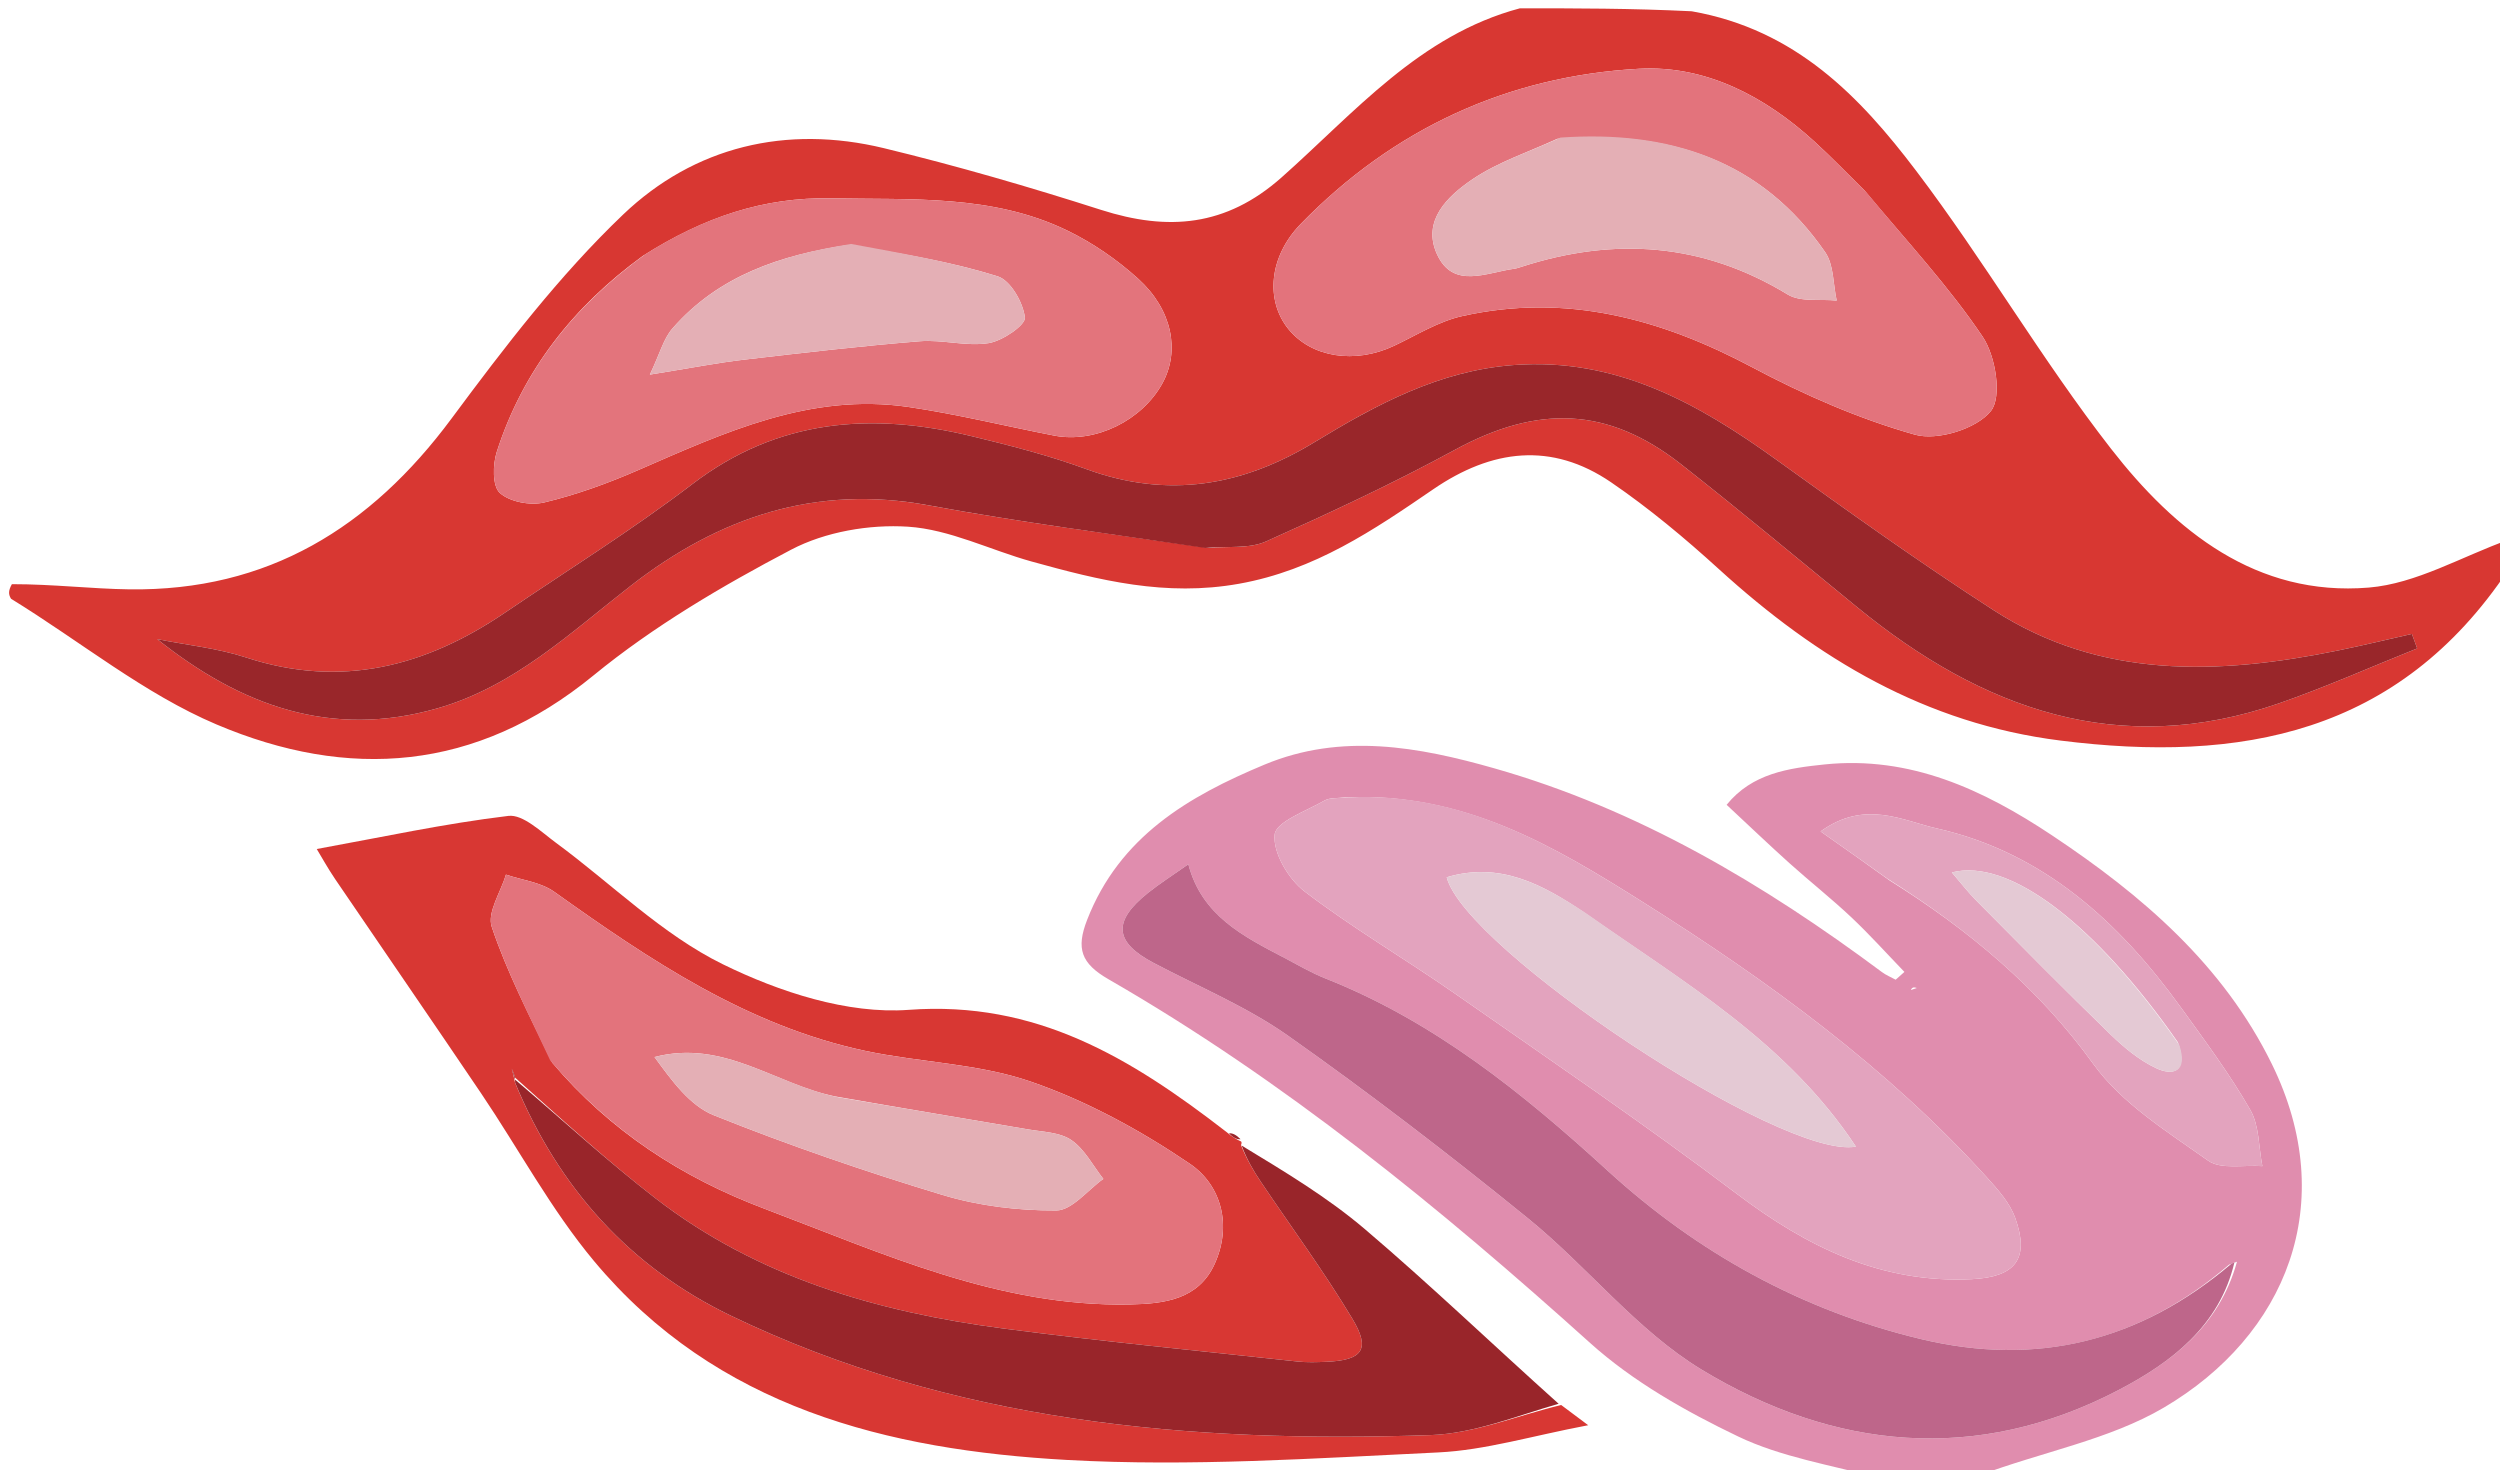 <?xml version="1.0"?>
<svg xmlns="http://www.w3.org/2000/svg" xmlns:xlink="http://www.w3.org/1999/xlink" version="1.1" id="Layer_1" x="0px" y="0px" width="100%" viewBox="0 0 301 177" enable-background="new 0 0 301 177" xml:space="preserve" style="background-color:transparent;">
<path fill="none" opacity="1" stroke="none" d=" M302,69   C302,105.241 302,141.482 302,178   C280.98,178 259.959,178 238.692,177.672   C245.85,174.797 253.912,173.366 260.526,169.475   C275.267,160.802 281.768,144.892 273.529,128.106   C267.66,116.149 257.89,107.778 247.047,100.565   C238.787,95.07 229.977,90.969 219.672,92.039   C215.348,92.488 210.956,93.104 207.886,96.9   C210.623,99.449 212.995,101.721 215.436,103.914   C217.895,106.123 220.496,108.178 222.901,110.443   C225.124,112.537 227.169,114.82 229.293,117.019   C228.942,117.332 228.59,117.644 228.239,117.957   C227.687,117.655 227.089,117.415 226.59,117.043   C212.32,106.417 197.171,97.417 179.927,92.509   C170.798,89.91 161.509,88.2 152.246,92.06   C143.055,95.89 134.782,100.741 130.887,110.759   C129.548,114.205 130.15,115.993 133.467,117.904   C154.607,130.081 173.364,145.408 191.453,161.695   C196.613,166.341 202.963,169.927 209.27,172.951   C214.461,175.439 220.395,176.376 226,178   C151.099,178 76.198,178 1,178   C1,142.98 1,107.958 1.33,72.559   C9.756,77.277 17.361,83.527 26.053,87.217   C41.914,93.949 57.306,92.914 71.467,81.313   C78.697,75.392 86.95,70.543 95.252,66.182   C99.348,64.031 104.667,63.112 109.317,63.413   C114.351,63.739 119.225,66.226 124.213,67.608   C132.37,69.868 140.341,71.869 149.185,70.283   C158.293,68.65 165.358,63.842 172.564,58.907   C179.592,54.095 186.796,53.16 193.983,58.074   C198.557,61.202 202.861,64.794 206.965,68.531   C218.764,79.277 231.803,87.12 248.088,89.165   C269.745,91.884 288.777,88.428 302,69  M149.313,136.892   C148.849,136.643 148.384,136.394 147.312,135.81   C136.099,127.335 124.723,120.455 109.408,121.585   C102.061,122.127 93.821,119.433 87.022,116.094   C79.702,112.5 73.627,106.393 66.941,101.474   C65.149,100.156 62.973,98.023 61.209,98.234   C53.547,99.152 45.972,100.798 38.136,102.221   C38.701,103.15 39.464,104.537 40.35,105.842   C46.199,114.449 52.106,123.017 57.929,131.641   C62.47,138.366 66.348,145.631 71.516,151.825   C86.261,169.496 106.884,174.581 128.466,175.778   C143.312,176.602 158.287,175.585 173.18,174.871   C178.847,174.599 184.444,172.876 191.22,171.597   C189.397,170.234 188.682,169.699 187.354,168.866   C179.702,161.881 172.219,154.699 164.333,147.989   C159.798,144.13 154.612,141.035 149.574,137.5   C149.574,137.5 149.415,137.43 149.313,136.892  z"/>
<path fill="#D83732" opacity="1" stroke="none" d=" M302,68.6   C288.777,88.428 269.745,91.884 248.088,89.165   C231.803,87.12 218.764,79.277 206.965,68.531   C202.861,64.794 198.557,61.202 193.983,58.074   C186.796,53.16 179.592,54.095 172.564,58.907   C165.358,63.842 158.293,68.65 149.185,70.283   C140.341,71.869 132.37,69.868 124.213,67.608   C119.225,66.226 114.351,63.739 109.317,63.413   C104.667,63.112 99.348,64.031 95.252,66.182   C86.95,70.543 78.697,75.392 71.467,81.313   C57.306,92.914 41.914,93.949 26.053,87.217   C17.361,83.527 9.756,77.277 1.33,72.091   C1,71.556 1,71.111 1.431,70.334   C6.433,70.334 11.002,70.896 15.578,70.958   C32.226,71.183 44.609,63.547 54.371,50.385   C60.738,41.801 67.329,33.181 75.02,25.835   C83.595,17.645 94.66,14.994 106.419,17.839   C115.217,19.969 123.934,22.504 132.556,25.265   C140.623,27.849 147.615,27.288 154.29,21.371   C163.091,13.569 170.91,4.221 183,1   C189.688,1 196.375,1 203.679,1.357   C216.239,3.563 223.964,11.681 230.684,20.54   C238.918,31.394 245.802,43.282 254.165,54.027   C261.869,63.925 271.654,71.862 285.202,70.745   C290.92,70.273 296.408,67 302,65   C302,66.067 302,67.133 302,68.6  M145.563,65.976   C147.863,65.749 150.418,66.089 152.419,65.194   C160.105,61.755 167.76,58.187 175.154,54.166   C185.147,48.733 193.546,48.956 202.396,55.891   C209.575,61.517 216.576,67.371 223.643,73.139   C238.651,85.387 255.119,91.373 274.386,84.683   C280.02,82.727 285.488,80.289 291.031,78.071   C290.818,77.489 290.605,76.907 290.392,76.325   C287.413,76.996 284.444,77.719 281.452,78.33   C267.112,81.257 252.949,81.804 240.029,73.469   C231.113,67.717 222.467,61.533 213.85,55.333   C204.361,48.504 194.532,43.025 182.224,43.953   C173.254,44.63 165.682,48.723 158.296,53.219   C149.553,58.541 140.588,60.069 130.796,56.482   C126.29,54.832 121.602,53.627 116.929,52.501   C104.95,49.614 93.682,50.416 83.377,58.271   C76.125,63.799 68.348,68.64 60.793,73.768   C51.231,80.26 41.052,82.906 29.647,79.167   C26.204,78.038 22.511,77.67 18.933,76.953   C29.003,84.981 39.866,88.942 52.629,85.293   C61.943,82.631 68.692,76.152 76.004,70.478   C86.605,62.25 98.217,58.326 111.796,60.839   C122.69,62.856 133.694,64.283 145.563,65.976  M224.525,22.978   C222.506,20.994 220.546,18.944 218.455,17.038   C212.471,11.582 205.347,7.836 197.329,8.28   C181.499,9.156 167.76,15.522 156.62,26.95   C152.754,30.916 152.354,36.174 155.103,39.591   C157.888,43.052 163.145,43.862 167.853,41.632   C170.547,40.355 173.185,38.701 176.037,38.06   C188.489,35.265 199.911,38.339 210.985,44.229   C217.21,47.539 223.803,50.426 230.56,52.335   C233.268,53.1 237.986,51.626 239.699,49.493   C241.073,47.783 240.279,42.873 238.716,40.547   C234.662,34.515 229.653,29.125 224.525,22.978  M77.387,30.817   C69.077,36.861 62.962,44.583 59.806,54.42   C59.317,55.942 59.273,58.53 60.178,59.348   C61.375,60.431 63.863,60.893 65.526,60.495   C69.385,59.572 73.179,58.195 76.827,56.606   C87.233,52.073 97.581,47.262 109.379,49.001   C115.272,49.869 121.079,51.31 126.934,52.447   C131.861,53.404 137.504,50.639 139.967,46.13   C142.085,42.253 141.16,37.296 137.033,33.558   C134.497,31.262 131.557,29.235 128.479,27.747   C119.485,23.396 109.741,24.067 100.097,23.879   C91.945,23.719 84.741,26.148 77.387,30.817  z"/>
<path fill="none" opacity="1" stroke="none" d=" M182.531,1   C170.91,4.221 163.091,13.569 154.29,21.371   C147.615,27.288 140.623,27.849 132.556,25.265   C123.934,22.504 115.217,19.969 106.419,17.839   C94.66,14.994 83.595,17.645 75.02,25.835   C67.329,33.181 60.738,41.801 54.371,50.385   C44.609,63.547 32.226,71.183 15.578,70.958   C11.002,70.896 6.433,70.334 1.431,70.001   C1,47.04 1,24.08 1,1   C61.354,1 121.708,1 182.531,1  z"/>
<path fill="#E08DAE" opacity="1" stroke="none" d=" M226.461,178   C220.395,176.376 214.461,175.439 209.27,172.951   C202.963,169.927 196.613,166.341 191.453,161.695   C173.364,145.408 154.607,130.081 133.467,117.904   C130.15,115.993 129.548,114.205 130.887,110.759   C134.782,100.741 143.055,95.89 152.246,92.06   C161.509,88.2 170.798,89.91 179.927,92.509   C197.171,97.417 212.32,106.417 226.59,117.043   C227.089,117.415 227.687,117.655 228.239,117.957   C228.59,117.644 228.942,117.332 229.293,117.019   C227.169,114.82 225.124,112.537 222.901,110.443   C220.496,108.178 217.895,106.123 215.436,103.914   C212.995,101.721 210.623,99.449 207.886,96.9   C210.956,93.104 215.348,92.488 219.672,92.039   C229.977,90.969 238.787,95.07 247.047,100.565   C257.89,107.778 267.66,116.149 273.529,128.106   C281.768,144.892 275.267,160.802 260.526,169.475   C253.912,173.366 245.85,174.797 238.223,177.672   C234.307,178 230.614,178 226.461,178  M268.375,152.27   C257.555,161.568 245.178,164.542 231.334,161.236   C216.965,157.806 204.371,150.835 193.552,140.943   C183.3,131.569 172.646,122.975 159.579,117.805   C157.883,117.134 156.293,116.191 154.67,115.342   C149.717,112.752 144.685,110.242 143.076,104.055   C141.19,105.386 139.649,106.364 138.229,107.496   C133.926,110.926 134.16,113.437 138.9,115.937   C144.343,118.807 150.126,121.206 155.115,124.726   C164.988,131.691 174.59,139.072 183.973,146.69   C191.142,152.512 197.07,160.165 204.838,164.882   C220.788,174.567 238.006,176.301 255.114,167.341   C261.422,164.038 267.202,159.672 269.33,151.915   C269.216,151.938 269.101,151.961 268.375,152.27  M161.882,96.005   C161.064,96.122 160.115,96.013 159.451,96.396   C157.273,97.654 153.614,98.938 153.466,100.494   C153.256,102.686 155.128,105.846 157.073,107.332   C162.85,111.748 169.172,115.442 175.147,119.609   C186.537,127.553 198.034,135.365 209.107,143.735   C217.588,150.147 226.497,154.536 237.376,154.015   C242.662,153.762 244.411,151.562 242.63,146.628   C241.984,144.84 240.57,143.248 239.253,141.796   C227.219,128.524 212.841,118.083 197.81,108.619   C187.162,101.914 176.199,95.333 161.882,96.005  M227.499,105.999   C236.97,111.934 245.365,118.855 252.043,128.113   C255.472,132.865 260.946,136.263 265.868,139.747   C267.42,140.845 270.183,140.233 272.391,140.404   C271.941,138.122 272.03,135.53 270.932,133.621   C268.465,129.329 265.486,125.32 262.578,121.295   C255.099,110.944 245.964,102.622 233.157,99.734   C229.084,98.815 224.55,96.236 219.198,100.105   C222.224,102.233 224.581,103.89 227.499,105.999  M230.068,119.199   C230.307,119.118 230.546,119.037 230.785,118.957   C230.516,118.872 230.248,118.787 230.068,119.199  z"/>
<path fill="none" opacity="1" stroke="none" d=" M302,64.531   C296.408,67 290.92,70.273 285.202,70.745   C271.654,71.862 261.869,63.925 254.165,54.027   C245.802,43.282 238.918,31.394 230.684,20.54   C223.964,11.681 216.239,3.563 204.148,1.357   C236.578,1 269.156,1 302,1   C302,22.02 302,43.041 302,64.531  z"/>
<path fill="#D83733" opacity="1" stroke="none" d=" M187.966,169.163   C188.682,169.699 189.397,170.234 191.22,171.597   C184.444,172.876 178.847,174.599 173.18,174.871   C158.287,175.585 143.312,176.602 128.466,175.778   C106.884,174.581 86.261,169.496 71.516,151.825   C66.348,145.631 62.47,138.366 57.929,131.641   C52.106,123.017 46.199,114.449 40.35,105.842   C39.464,104.537 38.701,103.15 38.136,102.221   C45.972,100.798 53.547,99.152 61.209,98.234   C62.973,98.023 65.149,100.156 66.941,101.474   C73.627,106.393 79.702,112.5 87.022,116.094   C93.821,119.433 102.061,122.127 109.408,121.585   C124.723,120.455 136.099,127.335 147.666,136.291   C148.486,136.992 148.95,137.211 149.415,137.43   C149.415,137.43 149.574,137.5 149.42,137.876   C150.111,139.601 150.92,140.973 151.807,142.293   C155.497,147.785 159.436,153.125 162.834,158.791   C165.043,162.474 164.038,163.771 159.715,163.959   C158.554,164.01 157.377,164.053 156.226,163.927   C144.411,162.638 132.576,161.499 120.794,159.952   C105.669,157.966 91.237,153.789 78.937,144.289   C73.097,139.779 67.644,134.768 62.01,129.74   C61.872,129.219 61.741,128.942 61.61,128.665   C61.735,129.113 61.861,129.562 62.015,130.371   C67.293,143.135 75.951,152.608 87.972,158.398   C114.602,171.226 143.184,173.774 172.208,172.787   C177.496,172.607 182.715,170.423 187.966,169.163  M66.487,127.945   C73.412,136.144 82.076,141.772 92.075,145.543   C106.341,150.924 120.303,157.382 136.061,157.057   C140.203,156.972 144.271,156.456 146.217,152.237   C148.366,147.577 147.081,142.711 143.243,140.107   C137.321,136.09 130.825,132.543 124.083,130.219   C117.756,128.039 110.746,127.931 104.121,126.513   C89.972,123.484 78.262,115.596 66.723,107.369   C65.114,106.222 62.868,105.97 60.917,105.304   C60.283,107.421 58.63,109.881 59.204,111.593   C61.023,117.017 63.675,122.162 66.487,127.945  z"/>
<path fill="#99252A" opacity="1" stroke="none" d=" M187.66,169.015   C182.715,170.423 177.496,172.607 172.208,172.787   C143.184,173.774 114.602,171.226 87.972,158.398   C75.951,152.608 67.293,143.135 62.022,130.365   C62.001,129.999 62.016,129.985 62.016,129.985   C67.644,134.768 73.097,139.779 78.937,144.289   C91.237,153.789 105.669,157.966 120.794,159.952   C132.576,161.499 144.411,162.638 156.226,163.927   C157.377,164.053 158.554,164.01 159.715,163.959   C164.038,163.771 165.043,162.474 162.834,158.791   C159.436,153.125 155.497,147.785 151.807,142.293   C150.92,140.973 150.111,139.601 149.493,137.924   C154.612,141.035 159.798,144.13 164.333,147.989   C172.219,154.699 179.702,161.881 187.66,169.015  z"/>
<path fill="#99252A" opacity="1" stroke="none" d=" M149.364,137.161   C148.95,137.211 148.486,136.992 147.97,136.458   C148.384,136.394 148.849,136.643 149.364,137.161  z"/>
<path fill="#99262A" opacity="1" stroke="none" d=" M145.106,65.974   C133.694,64.283 122.69,62.856 111.796,60.839   C98.217,58.326 86.605,62.25 76.004,70.478   C68.692,76.152 61.943,82.631 52.629,85.293   C39.866,88.942 29.003,84.981 18.933,76.953   C22.511,77.67 26.204,78.038 29.647,79.167   C41.052,82.906 51.231,80.26 60.793,73.768   C68.348,68.64 76.125,63.799 83.377,58.271   C93.682,50.416 104.95,49.614 116.929,52.501   C121.602,53.627 126.29,54.832 130.796,56.482   C140.588,60.069 149.553,58.541 158.296,53.219   C165.682,48.723 173.254,44.63 182.224,43.953   C194.532,43.025 204.361,48.504 213.85,55.333   C222.467,61.533 231.113,67.717 240.029,73.469   C252.949,81.804 267.112,81.257 281.452,78.33   C284.444,77.719 287.413,76.996 290.392,76.325   C290.605,76.907 290.818,77.489 291.031,78.071   C285.488,80.289 280.02,82.727 274.386,84.683   C255.119,91.373 238.651,85.387 223.643,73.139   C216.576,67.371 209.575,61.517 202.396,55.891   C193.546,48.956 185.147,48.733 175.154,54.166   C167.76,58.187 160.105,61.755 152.419,65.194   C150.418,66.089 147.863,65.749 145.106,65.974  z"/>
<path fill="#E3737C" opacity="1" stroke="none" d=" M224.776,23.229   C229.653,29.125 234.662,34.515 238.716,40.547   C240.279,42.873 241.073,47.783 239.699,49.493   C237.986,51.626 233.268,53.1 230.56,52.335   C223.803,50.426 217.21,47.539 210.985,44.229   C199.911,38.339 188.489,35.265 176.037,38.06   C173.185,38.701 170.547,40.355 167.853,41.632   C163.145,43.862 157.888,43.052 155.103,39.591   C152.354,36.174 152.754,30.916 156.62,26.95   C167.76,15.522 181.499,9.156 197.329,8.28   C205.347,7.836 212.471,11.582 218.455,17.038   C220.546,18.944 222.506,20.994 224.776,23.229  M187.493,16.711   C184.06,18.302 180.36,19.5 177.27,21.597   C174.323,23.598 171.153,26.561 173.023,30.627   C174.971,34.861 178.974,32.809 182.28,32.364   C182.605,32.32 182.924,32.208 183.239,32.106   C194.4,28.503 205.043,29.247 215.242,35.459   C216.784,36.398 219.152,35.981 221.138,36.192   C220.704,34.227 220.808,31.89 219.748,30.358   C212.143,19.362 201.172,15.644 187.493,16.711  z"/>
<path fill="#E3747C" opacity="1" stroke="none" d=" M77.688,30.615   C84.741,26.148 91.945,23.719 100.097,23.879   C109.741,24.067 119.485,23.396 128.479,27.747   C131.557,29.235 134.497,31.262 137.033,33.558   C141.16,37.296 142.085,42.253 139.967,46.13   C137.504,50.639 131.861,53.404 126.934,52.447   C121.079,51.31 115.272,49.869 109.379,49.001   C97.581,47.262 87.233,52.073 76.827,56.606   C73.179,58.195 69.385,59.572 65.526,60.495   C63.863,60.893 61.375,60.431 60.178,59.348   C59.273,58.53 59.317,55.942 59.806,54.42   C62.962,44.583 69.077,36.861 77.688,30.615  M102.065,29.503   C94.005,30.706 86.513,33.182 80.959,39.553   C79.885,40.785 79.449,42.573 78.242,45.104   C83.05,44.331 86.272,43.695 89.525,43.312   C96.587,42.482 103.655,41.662 110.74,41.087   C113.486,40.865 116.352,41.738 119.037,41.312   C120.708,41.046 123.504,39.122 123.398,38.227   C123.182,36.41 121.662,33.751 120.11,33.267   C114.494,31.514 108.642,30.519 102.065,29.503  z"/>
<path fill="#BE668A" opacity="1" stroke="none" d=" M269.019,152.016   C267.202,159.672 261.422,164.038 255.114,167.341   C238.006,176.301 220.788,174.567 204.838,164.882   C197.07,160.165 191.142,152.512 183.973,146.69   C174.59,139.072 164.988,131.691 155.115,124.726   C150.126,121.206 144.343,118.807 138.9,115.937   C134.16,113.437 133.926,110.926 138.229,107.496   C139.649,106.364 141.19,105.386 143.076,104.055   C144.685,110.242 149.717,112.752 154.67,115.342   C156.293,116.191 157.883,117.134 159.579,117.805   C172.646,122.975 183.3,131.569 193.552,140.943   C204.371,150.835 216.965,157.806 231.334,161.236   C245.178,164.542 257.555,161.568 268.688,152.135   C269.001,152.001 269.019,152.016 269.019,152.016  z"/>
<path fill="#E3A3BE" opacity="1" stroke="none" d=" M162.328,96.003   C176.199,95.333 187.162,101.914 197.81,108.619   C212.841,118.083 227.219,128.524 239.253,141.796   C240.57,143.248 241.984,144.84 242.63,146.628   C244.411,151.562 242.662,153.762 237.376,154.015   C226.497,154.536 217.588,150.147 209.107,143.735   C198.034,135.365 186.537,127.553 175.147,119.609   C169.172,115.442 162.85,111.748 157.073,107.332   C155.128,105.846 153.256,102.686 153.466,100.494   C153.614,98.938 157.273,97.654 159.451,96.396   C160.115,96.013 161.064,96.122 162.328,96.003  M190.668,109.821   C185.691,106.475 180.58,103.713 174.181,105.623   C176.396,114.266 214.577,139.701 223.45,138.052   C215.159,125.505 202.806,118.309 190.668,109.821  z"/>
<path fill="#E3A3BE" opacity="1" stroke="none" d=" M227.218,105.773   C224.581,103.89 222.224,102.233 219.198,100.105   C224.55,96.236 229.084,98.815 233.157,99.734   C245.964,102.622 255.099,110.944 262.578,121.295   C265.486,125.32 268.465,129.329 270.932,133.621   C272.03,135.53 271.941,138.122 272.391,140.404   C270.183,140.233 267.42,140.845 265.868,139.747   C260.946,136.263 255.472,132.865 252.043,128.113   C245.365,118.855 236.97,111.934 227.218,105.773  M262.223,125.493   C252.291,111.257 241.892,103.267 235.003,105.041   C236.07,106.277 236.944,107.42 237.948,108.433   C243.304,113.832 248.641,119.251 254.1,124.544   C255.741,126.134 257.597,127.676 259.639,128.626   C261.506,129.494 263.489,129.221 262.223,125.493  z"/>
<path fill="none" opacity="1" stroke="none" d=" M230.024,118.95   C230.248,118.787 230.516,118.872 230.785,118.957   C230.546,119.037 230.307,119.118 230.024,118.95  z"/>
<path fill="#BE668A" opacity="1" stroke="none" d=" M268.994,151.992   C269.101,151.961 269.216,151.938 269.175,151.965   C269.019,152.016 269.001,152.001 268.994,151.992  z"/>
<path fill="#E3737C" opacity="1" stroke="none" d=" M66.246,127.68   C63.675,122.162 61.023,117.017 59.204,111.593   C58.63,109.881 60.283,107.421 60.917,105.304   C62.868,105.97 65.114,106.222 66.723,107.369   C78.262,115.596 89.972,123.484 104.121,126.513   C110.746,127.931 117.756,128.039 124.083,130.219   C130.825,132.543 137.321,136.09 143.243,140.107   C147.081,142.711 148.366,147.577 146.217,152.237   C144.271,156.456 140.203,156.972 136.061,157.057   C120.303,157.382 106.341,150.924 92.075,145.543   C82.076,141.772 73.412,136.144 66.246,127.68  M100.571,132.01   C93.392,130.588 87.158,125.092 78.803,127.266   C80.883,130.113 83.047,133.117 85.949,134.279   C94.97,137.891 104.193,141.064 113.497,143.877   C117.867,145.198 122.605,145.766 127.172,145.742   C129.068,145.732 130.952,143.281 132.841,141.939   C131.588,140.345 130.597,138.37 129.001,137.273   C127.616,136.32 125.56,136.284 123.776,135.977   C116.307,134.696 108.829,133.465 100.571,132.01  z"/>
<path fill="#99252A" opacity="1" stroke="none" d=" M61.994,130.004   C61.861,129.562 61.735,129.113 61.61,128.665   C61.741,128.942 61.872,129.219 62.01,129.74   C62.016,129.985 62.001,129.999 61.994,130.004  z"/>
<path fill="#E4AFB5" opacity="1" stroke="none" d=" M187.885,16.564   C201.172,15.644 212.143,19.362 219.748,30.358   C220.808,31.89 220.704,34.227 221.138,36.192   C219.152,35.981 216.784,36.398 215.242,35.459   C205.043,29.247 194.4,28.503 183.239,32.106   C182.924,32.208 182.605,32.32 182.28,32.364   C178.974,32.809 174.971,34.861 173.023,30.627   C171.153,26.561 174.323,23.598 177.27,21.597   C180.36,19.5 184.06,18.302 187.885,16.564  z"/>
<path fill="#E4AFB5" opacity="1" stroke="none" d=" M102.472,29.37   C108.642,30.519 114.494,31.514 120.11,33.267   C121.662,33.751 123.182,36.41 123.398,38.227   C123.504,39.122 120.708,41.046 119.037,41.312   C116.352,41.738 113.486,40.865 110.74,41.087   C103.655,41.662 96.587,42.482 89.525,43.312   C86.272,43.695 83.05,44.331 78.242,45.104   C79.449,42.573 79.885,40.785 80.959,39.553   C86.513,33.182 94.005,30.706 102.472,29.37  z"/>
<path fill="#E4C9D4" opacity="1" stroke="none" d=" M190.998,109.98   C202.806,118.309 215.159,125.505 223.45,138.052   C214.577,139.701 176.396,114.266 174.181,105.623   C180.58,103.713 185.691,106.475 190.998,109.98  z"/>
<path fill="#E4C9D4" opacity="1" stroke="none" d=" M262.393,125.823   C263.489,129.221 261.506,129.494 259.639,128.626   C257.597,127.676 255.741,126.134 254.1,124.544   C248.641,119.251 243.304,113.832 237.948,108.433   C236.944,107.42 236.07,106.277 235.003,105.041   C241.892,103.267 252.291,111.257 262.393,125.823  z"/>
<path fill="#E4AFB5" opacity="1" stroke="none" d=" M100.962,132.113   C108.829,133.465 116.307,134.696 123.776,135.977   C125.56,136.284 127.616,136.32 129.001,137.273   C130.597,138.37 131.588,140.345 132.841,141.939   C130.952,143.281 129.068,145.732 127.172,145.742   C122.605,145.766 117.867,145.198 113.497,143.877   C104.193,141.064 94.97,137.891 85.949,134.279   C83.047,133.117 80.883,130.113 78.803,127.266   C87.158,125.092 93.392,130.588 100.962,132.113  z"/>
</svg>
